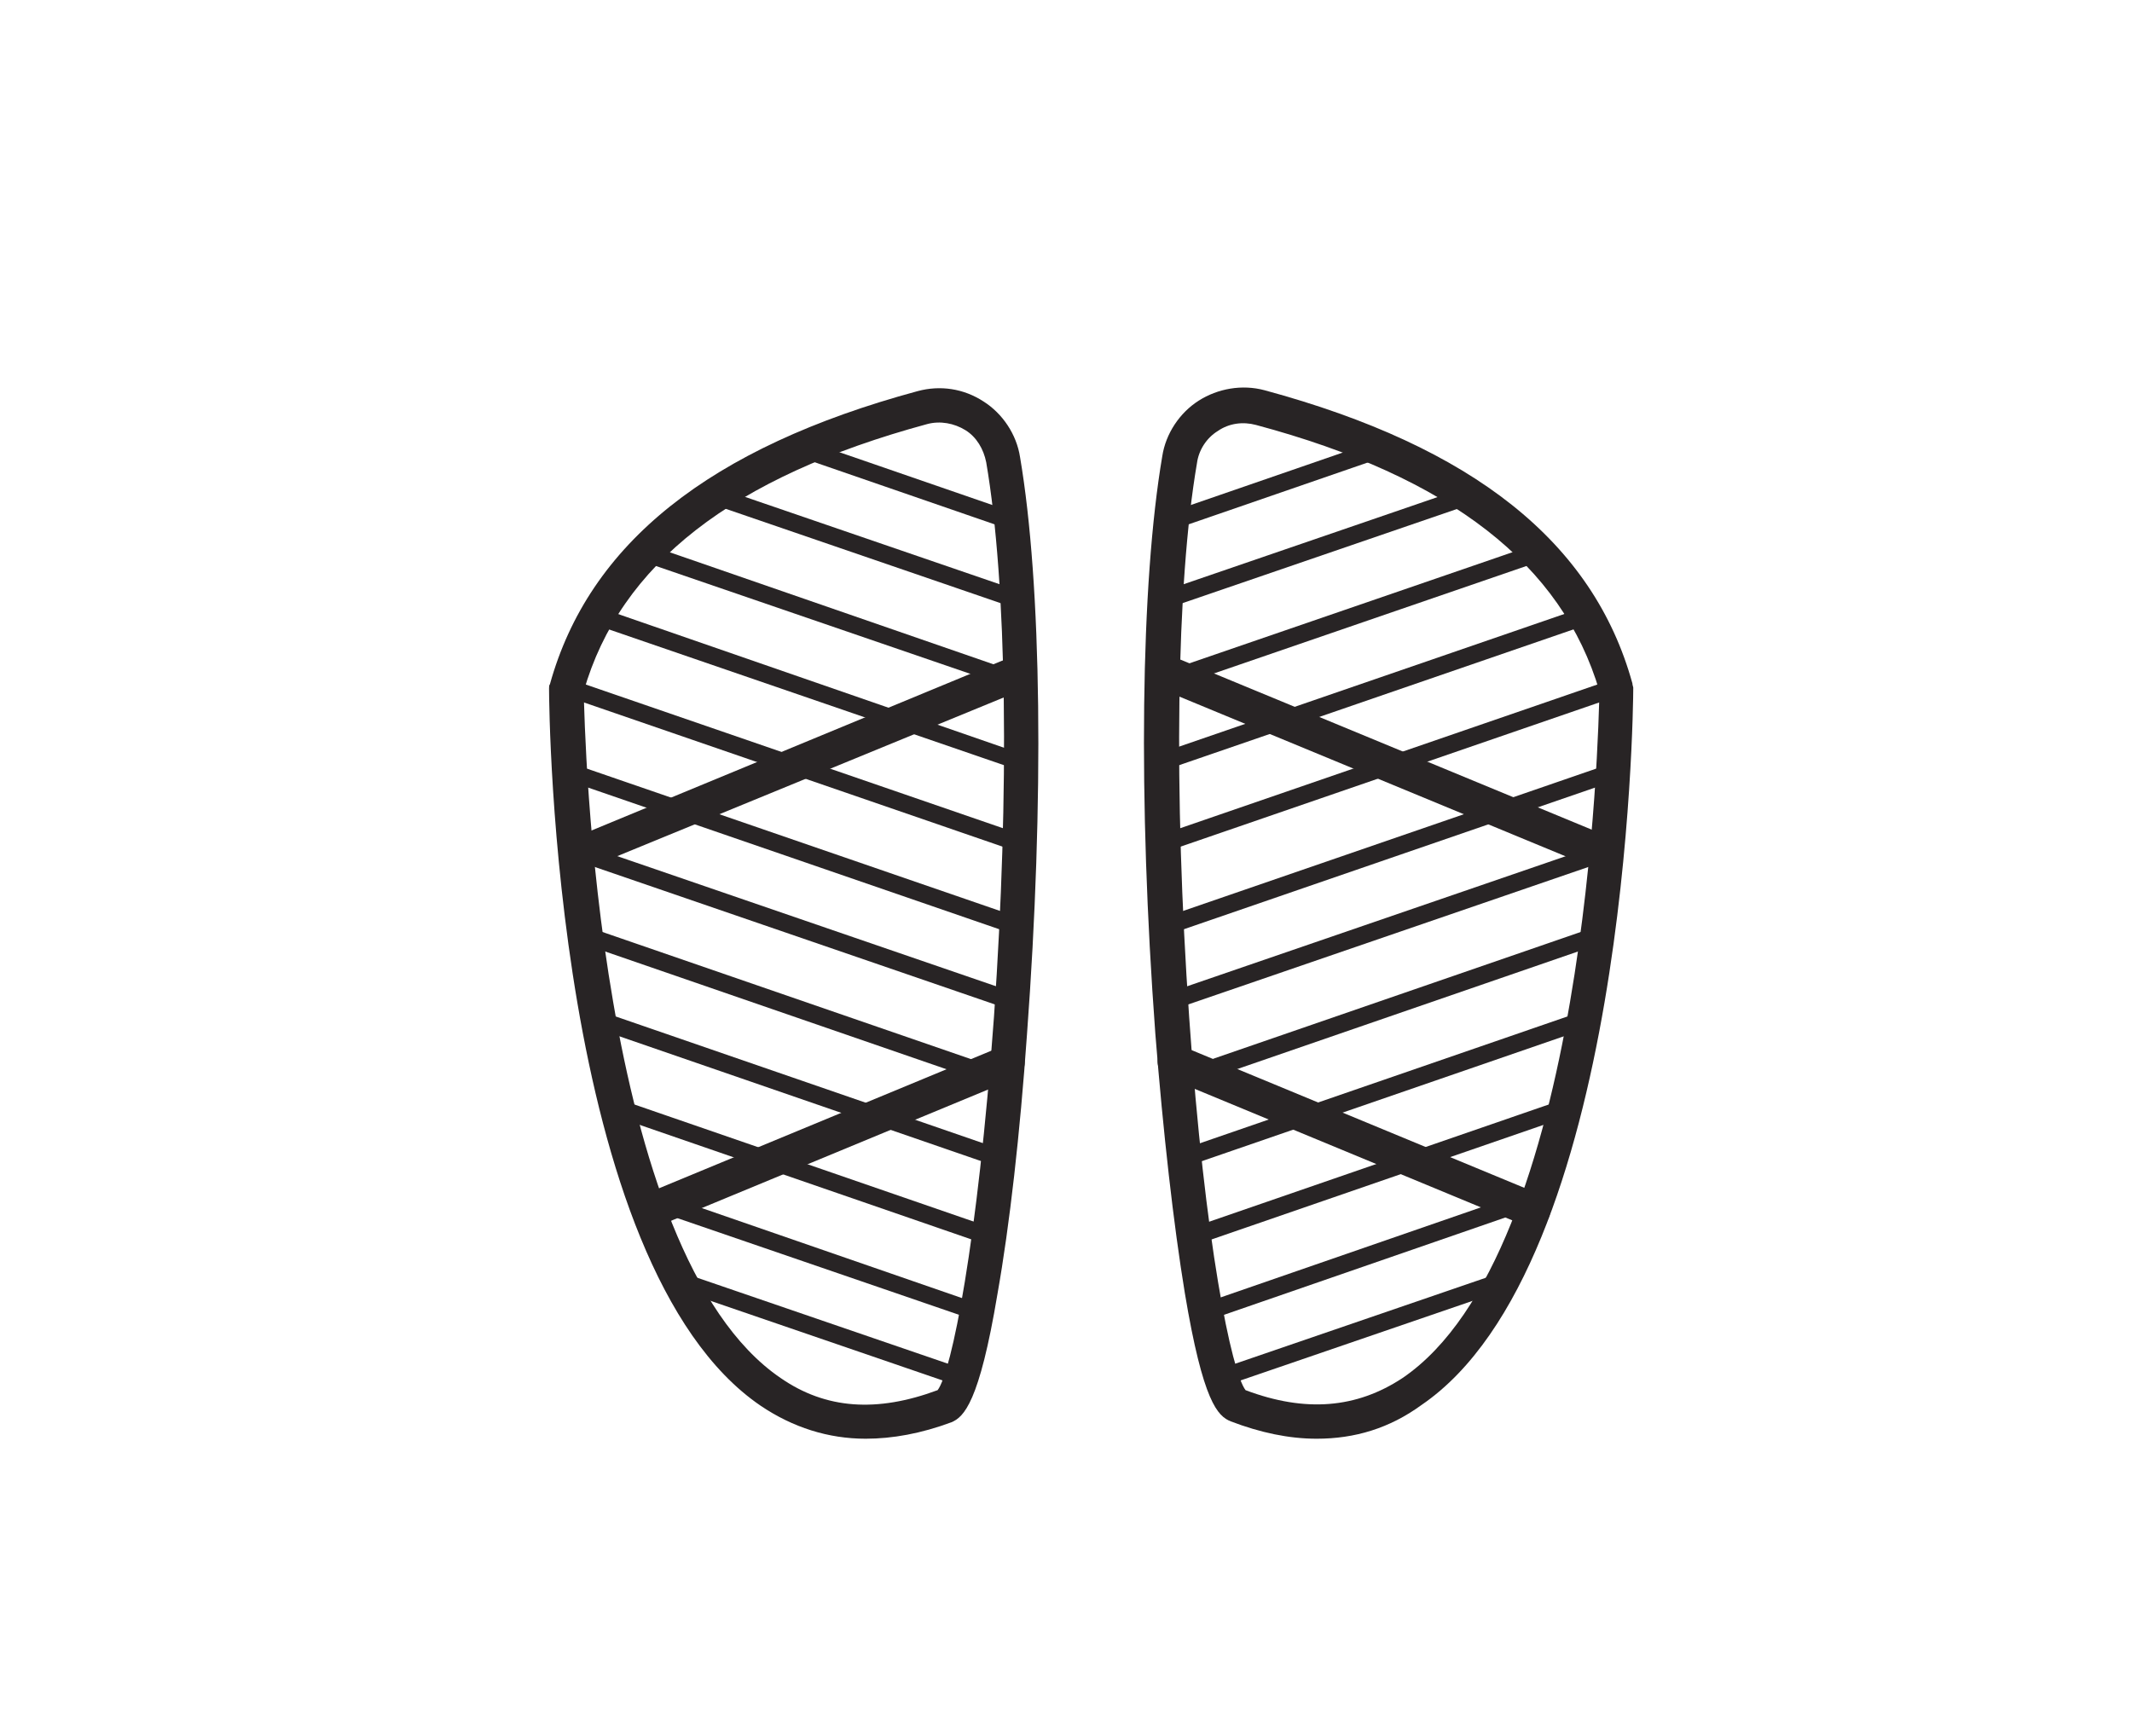 <?xml version="1.0" encoding="utf-8"?>
<!-- Generator: Adobe Illustrator 22.0.1, SVG Export Plug-In . SVG Version: 6.00 Build 0)  -->
<svg version="1.1" xmlns="http://www.w3.org/2000/svg" xmlns:xlink="http://www.w3.org/1999/xlink" x="0px" y="0px"
	 viewBox="0 0 245.8 200.2" style="enable-background:new 0 0 245.8 200.2;" xml:space="preserve">
<style type="text/css">
	.st0{display:none;}
	.st1{display:inline;fill:none;stroke:#282425;stroke-width:4;stroke-linecap:round;stroke-linejoin:round;stroke-miterlimit:10;}
	
		.st2{display:inline;fill:none;stroke:#282425;stroke-width:0.75;stroke-linecap:round;stroke-linejoin:round;stroke-miterlimit:10;}
	.st3{display:inline;fill:none;stroke:#282425;stroke-width:2;stroke-linecap:round;stroke-linejoin:round;stroke-miterlimit:10;}
	.st4{fill:#282425;}
</style>
<g id="Calque_1" class="st0">
	<path class="st1" d="M114.1,174.4c-17.7-38.5-34.8,0-34.8,0H114.1z"/>
	<path class="st1" d="M79.3,174.4l26.6-97.8c0,0,4.8-7.1,8.9,0l-0.6,97.8"/>
	<path class="st1" d="M121.7,174.4c17.7-38.5,34.8,0,34.8,0H121.7z"/>
	<path class="st1" d="M156.5,174.4l-26.6-97.8c0,0-4.8-7.1-8.9,0l0.6,97.8"/>
	<line class="st2" x1="106.9" y1="68" x2="113.5" y2="19.8"/>
	<line class="st2" x1="114.8" y1="68" x2="116.5" y2="19.8"/>
	<line class="st2" x1="128.7" y1="68" x2="122.1" y2="19.8"/>
	<line class="st2" x1="120.8" y1="68" x2="119.1" y2="19.8"/>
	<line class="st3" x1="92.2" y1="158.7" x2="87.2" y2="174.4"/>
	<line class="st3" x1="99.2" y1="158.7" x2="94.2" y2="174.4"/>
	<line class="st3" x1="105.9" y1="160.7" x2="101.9" y2="174.4"/>
	<line class="st3" x1="134.4" y1="158.7" x2="129.4" y2="174.4"/>
	<line class="st3" x1="141.4" y1="158.7" x2="136.5" y2="174.4"/>
	<line class="st3" x1="148.1" y1="160.7" x2="144.2" y2="174.4"/>
</g>
<g id="Calque_2" class="st0">
	<polygon class="st1" points="60.7,76.7 89.2,65.9 191.8,93.7 165.6,106 	"/>
	<path class="st1" d="M60.7,76.7c0,0-30.9,54.8-39.7,55.5"/>
	<path class="st1" d="M165.6,106c0,0-3.9,63.4,3.9,70.6"/>
	<path class="st1" d="M191.8,93.7c0,0,6.9,57.3,26.6,59.8"/>
	<path class="st1" d="M155.3,75.8c-7.2-12.4-4.9-32.8-4.9-32.8"/>
	<path class="st1" d="M138.6,70c-6.2-13-5.1-32.8-5.1-32.8l0,0c12-11.7,16.9,5.8,16.9,5.8"/>
	<line class="st3" x1="149.7" y1="45.3" x2="134.9" y2="51.4"/>
	<line class="st3" x1="148.3" y1="38.2" x2="133.4" y2="44.4"/>
	<line class="st3" x1="150.7" y1="52.3" x2="135.9" y2="58.4"/>
	<line class="st3" x1="151" y1="59.9" x2="136.2" y2="66"/>
</g>
<g id="Calque_3">
	<path class="st4" d="M99.8,165.9c-4.3,0-8.4-1.3-12.1-3.8c-23.8-16.2-24.4-80-24.4-82.7c0-0.2,0-0.4,0.1-0.5
		c4.5-16.2,18.4-27.3,42.4-33.8c2.6-0.7,5.3-0.3,7.6,1.2c2.2,1.4,3.8,3.8,4.2,6.4c2.5,14.7,2.8,39.6,0.8,66.6
		c-0.8,11.4-2,22-3.4,29.9c-2.1,12.6-3.9,14.2-5.3,14.8l0,0C106.2,165.3,102.9,165.9,99.8,165.9z M67.3,79.7
		c0.1,4.6,1.4,64.7,22.7,79.2c5.2,3.6,11.1,4,18.1,1.4c1.6-2.1,4.6-16.9,6.5-43.1c1.8-26,1.5-49.9-0.9-63.9
		c-0.3-1.5-1.1-2.9-2.4-3.7c-1.3-0.8-2.9-1.1-4.4-0.7C84.4,55,71.5,65.1,67.3,79.7z M108.3,160.2L108.3,160.2L108.3,160.2z"/>
	<path class="st4" d="M67.6,100.1c-0.8,0-1.5-0.5-1.8-1.2c-0.4-1,0.1-2.2,1.1-2.6l48.6-20.1c1-0.4,2.2,0.1,2.6,1.1s-0.1,2.2-1.1,2.6
		L68.3,99.9C68.1,100,67.8,100.1,67.6,100.1z"/>
	<path class="st4" d="M74.8,141.6c-0.8,0-1.5-0.5-1.8-1.2c-0.4-1,0.1-2.2,1.1-2.6l41.3-17.1c1-0.4,2.2,0.1,2.6,1.1s-0.1,2.2-1.1,2.6
		l-41.3,17.1C75.3,141.6,75.1,141.6,74.8,141.6z"/>
	<path class="st4" d="M116.1,69.8c-0.1,0-0.2,0-0.3-0.1L82,58.1c-0.5-0.2-0.8-0.7-0.6-1.3c0.2-0.5,0.7-0.8,1.3-0.6l33.8,11.6
		c0.5,0.2,0.8,0.7,0.6,1.3C116.9,69.5,116.5,69.8,116.1,69.8z"/>
	<path class="st4" d="M117.1,61.3c-0.1,0-0.2,0-0.3-0.1l-25.2-8.7c-0.5-0.2-0.8-0.7-0.6-1.3c0.2-0.5,0.7-0.8,1.3-0.6l25.2,8.7
		c0.5,0.2,0.8,0.7,0.6,1.3C117.9,61,117.5,61.3,117.1,61.3z"/>
	<path class="st4" d="M117.7,79.7c-0.1,0-0.2,0-0.3-0.1L73.1,64.4c-0.5-0.2-0.8-0.7-0.6-1.3c0.2-0.5,0.7-0.8,1.3-0.6L118,77.8
		c0.5,0.2,0.8,0.7,0.6,1.3C118.5,79.4,118.1,79.7,117.7,79.7z"/>
	<path class="st4" d="M117.7,88.9c-0.1,0-0.2,0-0.3-0.1L69.1,72.2c-0.5-0.2-0.8-0.7-0.6-1.3c0.2-0.5,0.7-0.8,1.3-0.6L118,87
		c0.5,0.2,0.8,0.7,0.6,1.3C118.5,88.7,118.1,88.9,117.7,88.9z"/>
	<path class="st4" d="M116.1,97.8c-0.1,0-0.2,0-0.3-0.1L65,80.2c-0.5-0.2-0.8-0.7-0.6-1.3c0.2-0.5,0.7-0.8,1.3-0.6l50.8,17.5
		c0.5,0.2,0.8,0.7,0.6,1.3C116.9,97.5,116.5,97.8,116.1,97.8z"/>
	<path class="st4" d="M116.1,116.3c-0.1,0-0.2,0-0.3-0.1L67.2,99.5c-0.5-0.2-0.8-0.7-0.6-1.3c0.2-0.5,0.7-0.8,1.3-0.6l48.6,16.7
		c0.5,0.2,0.8,0.7,0.6,1.3C116.9,116,116.5,116.3,116.1,116.3z"/>
	<path class="st4" d="M117.1,107.8c-0.1,0-0.2,0-0.3-0.1L66.3,90.3c-0.5-0.2-0.8-0.7-0.6-1.3c0.2-0.5,0.7-0.8,1.3-0.6l50.5,17.4
		c0.5,0.2,0.8,0.7,0.6,1.3C117.9,107.5,117.5,107.8,117.1,107.8z"/>
	<path class="st4" d="M116.1,125.7c-0.1,0-0.2,0-0.3-0.1l-48.4-16.7c-0.5-0.2-0.8-0.7-0.6-1.3c0.2-0.5,0.7-0.8,1.3-0.6l48.4,16.7
		c0.5,0.2,0.8,0.7,0.6,1.3C116.9,125.4,116.5,125.7,116.1,125.7z"/>
	<path class="st4" d="M114.9,134.5c-0.1,0-0.2,0-0.3-0.1l-45.5-15.7c-0.5-0.2-0.8-0.7-0.6-1.3c0.2-0.5,0.7-0.8,1.3-0.6l45.5,15.7
		c0.5,0.2,0.8,0.7,0.6,1.3C115.7,134.2,115.3,134.5,114.9,134.5z"/>
	<path class="st4" d="M113.7,143.5c-0.1,0-0.2,0-0.3-0.1l-42-14.5c-0.5-0.2-0.8-0.7-0.6-1.3c0.2-0.5,0.7-0.8,1.3-0.6l42,14.5
		c0.5,0.2,0.8,0.7,0.6,1.3C114.5,143.2,114.1,143.5,113.7,143.5z"/>
	<path class="st4" d="M112,152.1c-0.1,0-0.2,0-0.3-0.1L75,139.4c-0.5-0.2-0.8-0.7-0.6-1.3c0.2-0.5,0.7-0.8,1.3-0.6l36.7,12.7
		c0.5,0.2,0.8,0.7,0.6,1.3C112.8,151.9,112.5,152.1,112,152.1z"/>
	<path class="st4" d="M110.2,159.7c-0.1,0-0.2,0-0.3-0.1L79,149c-0.5-0.2-0.8-0.7-0.6-1.3c0.2-0.5,0.7-0.8,1.3-0.6l30.9,10.6
		c0.5,0.2,0.8,0.7,0.6,1.3C111,159.5,110.6,159.7,110.2,159.7z"/>
	<path class="st4" d="M151.8,165.9c-3.2,0-6.5-0.7-9.9-2c-1.5-0.6-3.2-2.2-5.3-14.8c-1.3-7.9-2.5-18.5-3.4-29.9
		c-2-27-1.7-51.9,0.8-66.6c0.4-2.6,2-5,4.2-6.4c2.2-1.4,5-1.9,7.6-1.2c24,6.5,37.9,17.5,42.4,33.8c0,0.2,0.1,0.4,0.1,0.5
		c0,2.7-0.7,66.5-24.4,82.7C160.2,164.7,156.2,165.9,151.8,165.9z M143.6,160.3c6.9,2.6,12.8,2.1,18.1-1.4
		c21.3-14.5,22.6-74.6,22.7-79.2C180.1,65.1,167.2,55,144.8,49c-1.5-0.4-3.1-0.2-4.4,0.7c-1.3,0.8-2.2,2.2-2.4,3.7
		c-2.4,14-2.7,37.9-0.9,63.9C138.9,143.4,142,158.2,143.6,160.3z M143.3,160.2L143.3,160.2L143.3,160.2z"/>
	<path class="st4" d="M184.1,100.1c-0.3,0-0.5,0-0.8-0.2l-48.6-20.1c-1-0.4-1.5-1.6-1.1-2.6c0.4-1,1.6-1.5,2.6-1.1l48.6,20.1
		c1,0.4,1.5,1.6,1.1,2.6C185.6,99.6,184.8,100.1,184.1,100.1z"/>
	<path class="st4" d="M176.8,141.6c-0.3,0-0.5,0-0.8-0.2l-41.3-17.1c-1-0.4-1.5-1.6-1.1-2.6c0.4-1,1.6-1.5,2.6-1.1l41.3,17.1
		c1,0.4,1.5,1.6,1.1,2.6C178.3,141.1,177.6,141.6,176.8,141.6z"/>
	<path class="st4" d="M135.5,69.8c-0.4,0-0.8-0.3-0.9-0.7c-0.2-0.5,0.1-1.1,0.6-1.3l33.8-11.6c0.5-0.2,1.1,0.1,1.3,0.6
		c0.2,0.5-0.1,1.1-0.6,1.3l-33.8,11.6C135.7,69.8,135.6,69.8,135.5,69.8z"/>
	<path class="st4" d="M134.5,61.3c-0.4,0-0.8-0.3-0.9-0.7c-0.2-0.5,0.1-1.1,0.6-1.3l25.2-8.7c0.5-0.2,1.1,0.1,1.3,0.6
		c0.2,0.5-0.1,1.1-0.6,1.3l-25.2,8.7C134.7,61.3,134.6,61.3,134.5,61.3z"/>
	<path class="st4" d="M133.9,79.7c-0.4,0-0.8-0.3-0.9-0.7c-0.2-0.5,0.1-1.1,0.6-1.3l44.2-15.2c0.5-0.2,1.1,0.1,1.3,0.6
		c0.2,0.5-0.1,1.1-0.6,1.3l-44.2,15.2C134.2,79.7,134.1,79.7,133.9,79.7z"/>
	<path class="st4" d="M133.9,88.9c-0.4,0-0.8-0.3-0.9-0.7c-0.2-0.5,0.1-1.1,0.6-1.3l48.2-16.6c0.5-0.2,1.1,0.1,1.3,0.6
		c0.2,0.5-0.1,1.1-0.6,1.3l-48.2,16.6C134.2,88.9,134.1,88.9,133.9,88.9z"/>
	<path class="st4" d="M135.5,97.8c-0.4,0-0.8-0.3-0.9-0.7c-0.2-0.5,0.1-1.1,0.6-1.3L186,78.3c0.5-0.2,1.1,0.1,1.3,0.6
		c0.2,0.5-0.1,1.1-0.6,1.3l-50.8,17.5C135.7,97.8,135.6,97.8,135.5,97.8z"/>
	<path class="st4" d="M135.5,116.3c-0.4,0-0.8-0.3-0.9-0.7c-0.2-0.5,0.1-1.1,0.6-1.3l48.6-16.7c0.5-0.2,1.1,0.1,1.3,0.6
		c0.2,0.5-0.1,1.1-0.6,1.3l-48.6,16.7C135.7,116.3,135.6,116.3,135.5,116.3z"/>
	<path class="st4" d="M134.5,107.8c-0.4,0-0.8-0.3-0.9-0.7c-0.2-0.5,0.1-1.1,0.6-1.3l50.5-17.4c0.5-0.2,1.1,0.1,1.3,0.6
		c0.2,0.5-0.1,1.1-0.6,1.3l-50.5,17.4C134.7,107.8,134.6,107.8,134.5,107.8z"/>
	<path class="st4" d="M135.5,125.7c-0.4,0-0.8-0.3-0.9-0.7c-0.2-0.5,0.1-1.1,0.6-1.3l48.4-16.7c0.5-0.2,1.1,0.1,1.3,0.6
		c0.2,0.5-0.1,1.1-0.6,1.3l-48.4,16.7C135.7,125.6,135.6,125.7,135.5,125.7z"/>
	<path class="st4" d="M136.7,134.5c-0.4,0-0.8-0.3-0.9-0.7c-0.2-0.5,0.1-1.1,0.6-1.3l45.5-15.7c0.5-0.2,1.1,0.1,1.3,0.6
		s-0.1,1.1-0.6,1.3l-45.5,15.7C136.9,134.4,136.8,134.5,136.7,134.5z"/>
	<path class="st4" d="M137.9,143.5c-0.4,0-0.8-0.3-0.9-0.7c-0.2-0.5,0.1-1.1,0.6-1.3l42-14.5c0.5-0.2,1.1,0.1,1.3,0.6
		c0.2,0.5-0.1,1.1-0.6,1.3l-42,14.5C138.1,143.5,138,143.5,137.9,143.5z"/>
	<path class="st4" d="M139.6,152.1c-0.4,0-0.8-0.3-0.9-0.7c-0.2-0.5,0.1-1.1,0.6-1.3l36.7-12.7c0.5-0.2,1.1,0.1,1.3,0.6
		s-0.1,1.1-0.6,1.3l-36.7,12.7C139.8,152.1,139.7,152.1,139.6,152.1z"/>
	<path class="st4" d="M141.4,159.7c-0.4,0-0.8-0.3-0.9-0.7c-0.2-0.5,0.1-1.1,0.6-1.3l30.9-10.6c0.5-0.2,1.1,0.1,1.3,0.6
		s-0.1,1.1-0.6,1.3l-30.9,10.6C141.6,159.7,141.5,159.7,141.4,159.7z"/>
</g>
</svg>
